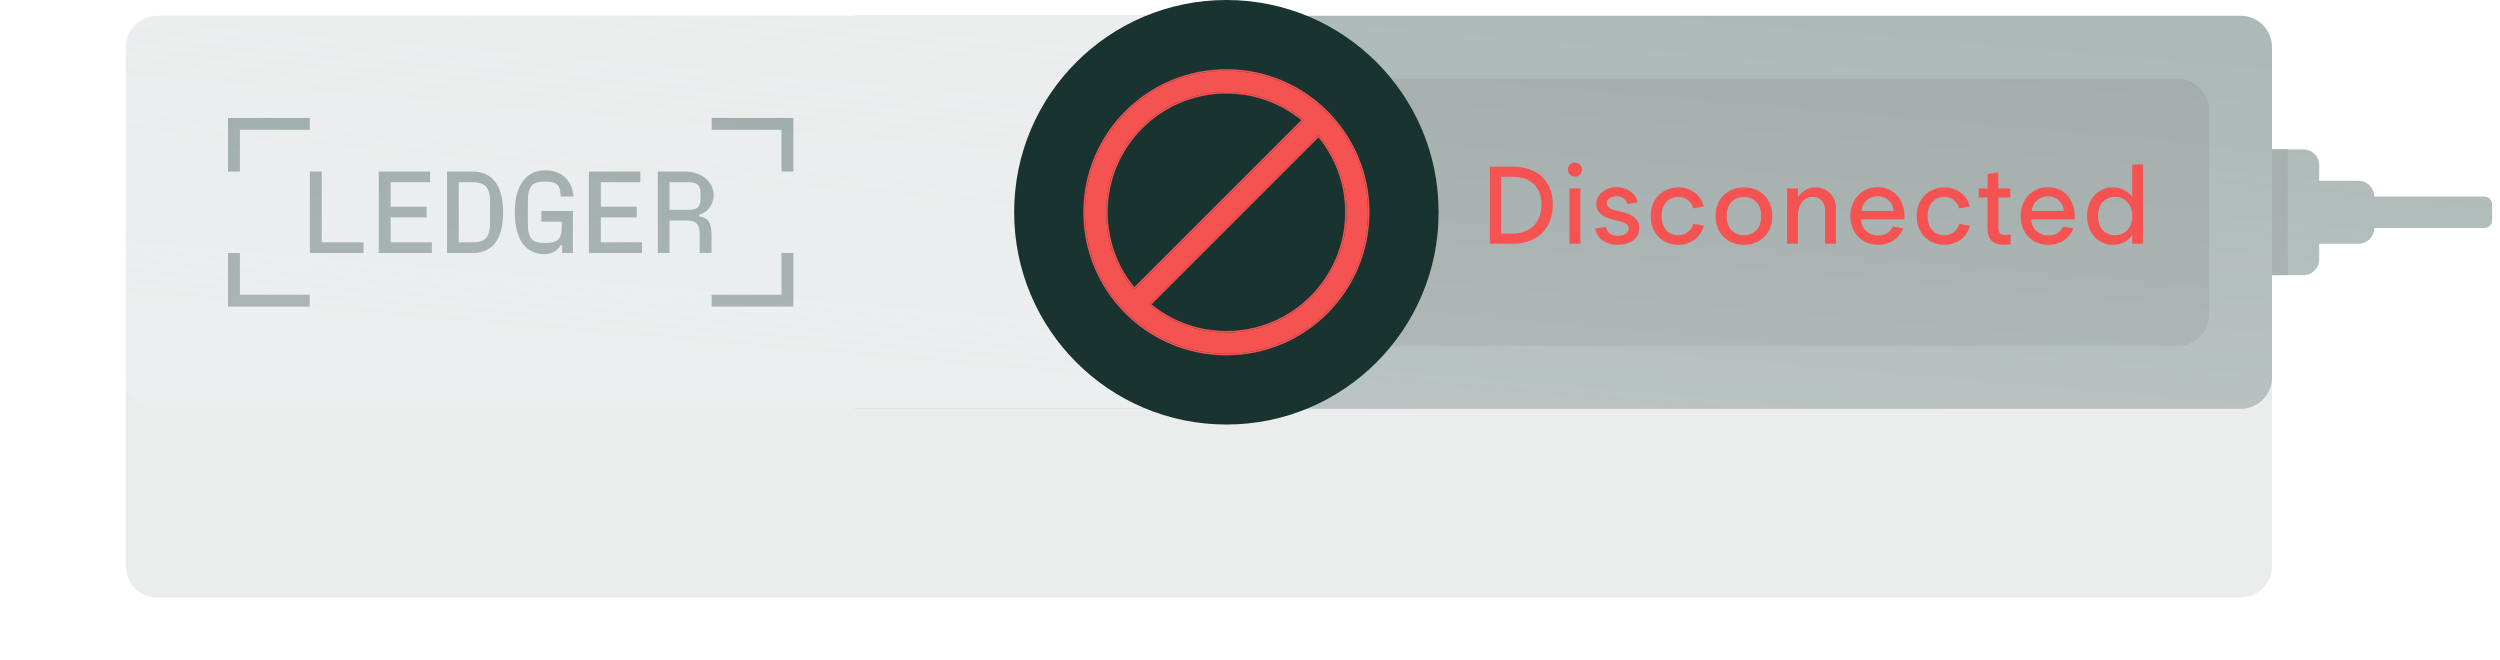<svg width="318" height="84" viewBox="0 0 318 84" fill="none" xmlns="http://www.w3.org/2000/svg">
<g clip-path="url(#clip0_19917_392147)">
<g opacity="0.4">
<g filter="url(#filter0_ddd_19917_392147)">
<path fill-rule="evenodd" clip-rule="evenodd" d="M20 2C17.791 2 16 3.791 16 6V48C16 50.209 17.791 52 20 52H109H158H285C287.209 52 289 50.209 289 48V6C289 3.791 287.209 2 285 2L158.015 2C158.01 2 158.005 2 158 2H109H20Z" fill="#CCD3D3"/>
</g>
<path d="M109 52L285 52C287.209 52 289 50.209 289 48V6C289 3.791 287.209 2 285 2L109 2C106.791 2 105 3.791 105 6V48C105 50.209 106.791 52 109 52Z" fill="#33514E"/>
<path d="M101 44L277 44C279.209 44 281 42.209 281 40V14C281 11.791 279.209 10 277 10L101 10C98.791 10 97 11.791 97 14V40C97 42.209 98.791 44 101 44Z" fill="#193330"/>
<path d="M16 6C16 3.791 17.791 2 20 2H158C171.807 2 183 13.193 183 27C183 40.807 171.807 52 158 52H20C17.791 52 16 50.209 16 48V6Z" fill="#CCD3D3"/>
<path d="M158 43.5C167.113 43.5 174.5 36.113 174.5 27C174.5 17.887 167.113 10.5 158 10.5C148.887 10.5 141.5 17.887 141.5 27C141.5 36.113 148.887 43.5 158 43.5Z" stroke="#99A8A7"/>
<path fill-rule="evenodd" clip-rule="evenodd" d="M288 19H293C294.105 19 295 19.895 295 21V23H300C301.105 23 302 23.895 302 25H316C316.552 25 317 25.448 317 26V28C317 28.552 316.552 29 316 29H302C302 30.105 301.105 31 300 31H295V33C295 34.105 294.105 35 293 35H288V19Z" fill="#33514E"/>
<path d="M291 19H289V35H291V19Z" fill="#193330"/>
<path d="M90.522 37.489V39H100.919V32.185H99.404V37.489H90.522ZM90.522 15V16.511H99.404V21.815H100.919V15H90.522ZM85.16 26.689V23.178H87.537C88.695 23.178 89.111 23.563 89.111 24.615V25.237C89.111 26.319 88.71 26.689 87.537 26.689H85.16ZM88.933 27.311C90.017 27.03 90.774 26.022 90.774 24.822C90.774 24.067 90.477 23.385 89.913 22.837C89.2 22.155 88.249 21.815 87.016 21.815H83.674V32.185H85.16V28.052H87.388C88.532 28.052 88.992 28.526 88.992 29.711V32.185H90.507V29.948C90.507 28.319 90.121 27.697 88.933 27.519V27.311ZM76.426 27.652H81.001V26.289H76.426V23.178H81.447V21.815H74.911V32.185H81.67V30.822H76.426V27.652ZM71.45 28.2V28.911C71.45 30.407 70.901 30.896 69.519 30.896H69.193C67.811 30.896 67.143 30.452 67.143 28.392V25.607C67.143 23.533 67.841 23.103 69.222 23.103H69.519C70.871 23.103 71.302 23.607 71.316 25H72.95C72.802 22.955 71.435 21.667 69.385 21.667C68.39 21.667 67.558 21.978 66.935 22.57C65.999 23.444 65.479 24.926 65.479 27C65.479 29 65.925 30.481 66.846 31.4C67.469 32.007 68.331 32.333 69.178 32.333C70.069 32.333 70.886 31.977 71.302 31.207H71.509V32.185H72.876V26.837H68.851V28.2H71.45ZM58.35 23.178H59.969C61.499 23.178 62.331 23.563 62.331 25.637V28.363C62.331 30.437 61.499 30.822 59.969 30.822H58.35V23.178ZM60.103 32.185C62.94 32.185 63.994 30.037 63.994 27C63.994 23.919 62.865 21.815 60.073 21.815H56.864V32.185H60.103ZM49.691 27.652H54.266V26.289H49.691V23.178H54.711V21.815H48.175V32.185H54.934V30.822H49.691V27.652ZM40.927 21.815H39.412V32.185H46.245V30.822H40.927V21.815ZM29 32.185V39H39.397V37.489H30.515V32.185H29ZM29 15V21.815H30.515V16.511H39.397V15H29Z" fill="#032724"/>
<path opacity="0.2" fill-rule="evenodd" clip-rule="evenodd" d="M16 6C16 3.791 17.791 2 20 2H109H158H158.015L285 2C287.209 2 289 3.791 289 6V19H293C294.105 19 295 19.895 295 21V23H300C301.105 23 302 23.895 302 25H316.5C317.052 25 317.5 25.448 317.5 26V28C317.5 28.552 317.052 29 316.5 29H302C302 30.105 301.105 31 300 31H295V33C295 34.105 294.105 35 293 35H289V48C289 50.209 287.209 52 285 52H158H109H20C17.791 52 16 50.209 16 48V6Z" fill="url(#paint0_linear_19917_392147)"/>
</g>
<path d="M156 54C170.912 54 183 41.912 183 27C183 12.088 170.912 0 156 0C141.088 0 129 12.088 129 27C129 41.912 141.088 54 156 54Z" fill="#193330"/>
<path d="M192.491 21.2C195.557 21.2 197.517 23.02 197.517 26.03C197.517 29.096 195.473 31 192.491 31H189.509V21.2H192.491ZM192.477 29.712C194.563 29.712 196.075 28.354 196.075 26.016C196.075 23.762 194.647 22.488 192.477 22.488H190.951V29.712H192.477Z" fill="#F55252"/>
<path d="M200.321 22.474C199.817 22.474 199.439 22.082 199.439 21.578C199.439 21.074 199.817 20.682 200.321 20.682C200.839 20.682 201.231 21.074 201.231 21.578C201.231 22.082 200.839 22.474 200.321 22.474ZM201.021 31H199.635V23.972H201.021V31Z" fill="#F55252"/>
<path d="M204.383 25.848C204.383 26.492 205.139 26.702 205.867 26.856C207.127 27.122 208.527 27.556 208.527 29.012C208.527 30.426 207.211 31.14 205.797 31.14C204.411 31.14 203.123 30.468 202.927 29.068L204.271 28.844C204.425 29.6 204.985 29.992 205.769 29.992C206.371 29.992 207.169 29.754 207.169 29.068C207.169 28.424 206.469 28.242 205.797 28.088C204.327 27.766 203.053 27.304 203.053 25.974C203.053 24.644 204.299 23.804 205.629 23.804C206.861 23.804 208.065 24.504 208.317 25.736L206.987 25.96C206.847 25.33 206.301 24.952 205.629 24.952C205.041 24.952 204.383 25.246 204.383 25.848Z" fill="#F55252"/>
<path d="M213.494 29.922C214.418 29.922 215.146 29.348 215.37 28.466L216.714 28.704C216.406 30.202 214.978 31.14 213.522 31.14C211.394 31.14 209.966 29.586 209.966 27.486C209.966 25.4 211.394 23.832 213.522 23.832C214.964 23.832 216.406 24.77 216.714 26.268L215.37 26.506C215.146 25.624 214.418 25.05 213.508 25.05C212.08 25.05 211.352 26.142 211.352 27.486C211.352 28.83 212.08 29.922 213.494 29.922Z" fill="#F55252"/>
<path d="M221.846 23.832C223.96 23.832 225.444 25.358 225.444 27.486C225.444 29.614 223.974 31.14 221.846 31.14C219.69 31.14 218.22 29.614 218.22 27.486C218.22 25.358 219.69 23.832 221.846 23.832ZM221.832 29.922C223.232 29.922 224.03 28.872 224.03 27.486C224.03 26.1 223.232 25.05 221.832 25.05C220.432 25.05 219.634 26.1 219.634 27.486C219.634 28.872 220.432 29.922 221.832 29.922Z" fill="#F55252"/>
<path d="M230.956 23.832C232.412 23.832 233.532 25.008 233.532 26.45V31H232.146V26.772C232.146 25.82 231.642 25.05 230.606 25.05C229.304 25.05 228.702 26.212 228.702 27.374V31H227.316V23.972H228.702V25.092C229.192 24.308 230.032 23.832 230.956 23.832Z" fill="#F55252"/>
<path d="M242.259 27.598C242.259 27.696 242.259 27.808 242.245 27.906H236.715C236.785 29.138 237.681 29.95 238.899 29.95C239.753 29.95 240.411 29.586 240.789 28.816L242.105 29.054C241.489 30.44 240.355 31.14 238.899 31.14C236.785 31.14 235.371 29.6 235.371 27.5C235.371 25.414 236.743 23.818 238.857 23.818C240.985 23.818 242.259 25.47 242.259 27.598ZM236.771 26.828H240.873C240.775 25.708 239.921 24.966 238.857 24.966C237.723 24.966 236.925 25.708 236.771 26.828Z" fill="#F55252"/>
<path d="M247.33 29.922C248.254 29.922 248.982 29.348 249.206 28.466L250.55 28.704C250.242 30.202 248.814 31.14 247.358 31.14C245.23 31.14 243.802 29.586 243.802 27.486C243.802 25.4 245.23 23.832 247.358 23.832C248.8 23.832 250.242 24.77 250.55 26.268L249.206 26.506C248.982 25.624 248.254 25.05 247.344 25.05C245.916 25.05 245.188 26.142 245.188 27.486C245.188 28.83 245.916 29.922 247.33 29.922Z" fill="#F55252"/>
<path d="M255.71 25.12H254.198V28.746C254.198 29.53 254.31 29.894 255.136 29.894C255.346 29.894 255.556 29.866 255.752 29.796V31.056C255.486 31.112 255.164 31.14 254.898 31.14C253.498 31.14 252.812 30.426 252.812 29.026V25.12H251.692V23.972H252.826V22.152L254.184 21.914V23.972H255.71V25.12Z" fill="#F55252"/>
<path d="M263.917 27.598C263.917 27.696 263.917 27.808 263.903 27.906H258.373C258.443 29.138 259.339 29.95 260.557 29.95C261.411 29.95 262.069 29.586 262.447 28.816L263.763 29.054C263.147 30.44 262.013 31.14 260.557 31.14C258.443 31.14 257.029 29.6 257.029 27.5C257.029 25.414 258.401 23.818 260.515 23.818C262.643 23.818 263.917 25.47 263.917 27.598ZM258.429 26.828H262.531C262.433 25.708 261.579 24.966 260.515 24.966C259.381 24.966 258.583 25.708 258.429 26.828Z" fill="#F55252"/>
<path d="M272.601 20.92V31H271.215V29.908C270.711 30.692 269.759 31.14 268.737 31.14C266.791 31.14 265.475 29.516 265.475 27.472C265.475 25.414 266.805 23.832 268.751 23.832C269.787 23.832 270.697 24.294 271.215 25.05V20.92H272.601ZM271.229 27.486C271.229 26.128 270.431 25.05 269.031 25.05C267.715 25.05 266.861 26.016 266.861 27.486C266.861 28.956 267.715 29.922 269.031 29.922C270.431 29.922 271.229 28.844 271.229 27.486Z" fill="#F55252"/>
<path fill-rule="evenodd" clip-rule="evenodd" d="M171.3 27C171.3 35.45 164.45 42.3 156 42.3C152.261 42.3 148.835 40.959 146.178 38.731L167.731 17.178C169.959 19.835 171.3 23.261 171.3 27ZM144.269 36.822L165.822 15.269C163.165 13.041 159.739 11.7 156 11.7C147.55 11.7 140.7 18.55 140.7 27C140.7 30.739 142.041 34.165 144.269 36.822ZM174 27C174 36.941 165.941 45 156 45C146.059 45 138 36.941 138 27C138 17.059 146.059 9 156 9C165.941 9 174 17.059 174 27Z" fill="#F55252"/>
<path fill-rule="evenodd" clip-rule="evenodd" d="M156 42.1C164.34 42.1 171.1 35.339 171.1 27C171.1 23.388 169.832 20.073 167.717 17.475L146.475 38.717C149.073 40.832 152.388 42.1 156 42.1ZM146.333 38.859C146.281 38.817 146.229 38.774 146.178 38.731L167.731 17.178C167.774 17.229 167.817 17.281 167.86 17.332C170.01 19.968 171.3 23.333 171.3 27C171.3 35.45 164.45 42.3 156 42.3C152.333 42.3 148.968 41.01 146.333 38.859ZM165.822 15.268C165.771 15.225 165.719 15.183 165.667 15.14C163.032 12.99 159.667 11.7 156 11.7C147.55 11.7 140.7 18.55 140.7 27C140.7 30.667 141.99 34.032 144.141 36.667C144.183 36.719 144.226 36.771 144.269 36.822L165.822 15.268ZM165.525 15.283L144.283 36.525C142.168 33.927 140.9 30.611 140.9 27C140.9 18.66 147.661 11.9 156 11.9C159.612 11.9 162.927 13.168 165.525 15.283ZM174.2 27C174.2 37.051 166.052 45.2 156 45.2C145.948 45.2 137.8 37.051 137.8 27C137.8 16.948 145.948 8.8 156 8.8C166.052 8.8 174.2 16.948 174.2 27ZM156 45C165.941 45 174 36.941 174 27C174 17.059 165.941 9 156 9C146.059 9 138 17.059 138 27C138 36.941 146.059 45 156 45Z" fill="#F55252"/>
</g>
<defs>
<filter id="filter0_ddd_19917_392147" x="0" y="0" width="305" height="84" filterUnits="userSpaceOnUse" color-interpolation-filters="sRGB">
<feFlood flood-opacity="0" result="BackgroundImageFix"/>
<feColorMatrix in="SourceAlpha" type="matrix" values="0 0 0 0 0 0 0 0 0 0 0 0 0 0 0 0 0 0 127 0" result="hardAlpha"/>
<feOffset dy="2"/>
<feGaussianBlur stdDeviation="2"/>
<feColorMatrix type="matrix" values="0 0 0 0 0 0 0 0 0 0.078 0 0 0 0 0.075 0 0 0 0.34 0"/>
<feBlend mode="normal" in2="BackgroundImageFix" result="effect1_dropShadow_19917_392147"/>
<feColorMatrix in="SourceAlpha" type="matrix" values="0 0 0 0 0 0 0 0 0 0 0 0 0 0 0 0 0 0 127 0" result="hardAlpha"/>
<feOffset dy="6"/>
<feGaussianBlur stdDeviation="4"/>
<feColorMatrix type="matrix" values="0 0 0 0 0 0 0 0 0 0.078 0 0 0 0 0.075 0 0 0 0.24 0"/>
<feBlend mode="normal" in2="effect1_dropShadow_19917_392147" result="effect2_dropShadow_19917_392147"/>
<feColorMatrix in="SourceAlpha" type="matrix" values="0 0 0 0 0 0 0 0 0 0 0 0 0 0 0 0 0 0 127 0" result="hardAlpha"/>
<feOffset dy="16"/>
<feGaussianBlur stdDeviation="8"/>
<feColorMatrix type="matrix" values="0 0 0 0 0 0 0 0 0 0.078 0 0 0 0 0.075 0 0 0 0.14 0"/>
<feBlend mode="normal" in2="effect2_dropShadow_19917_392147" result="effect3_dropShadow_19917_392147"/>
<feBlend mode="normal" in="SourceGraphic" in2="effect3_dropShadow_19917_392147" result="shape"/>
</filter>
<linearGradient id="paint0_linear_19917_392147" x1="317.922" y1="2.55" x2="311.566" y2="76.117" gradientUnits="userSpaceOnUse">
<stop offset="0.109" stop-color="#CCD3D3" stop-opacity="0"/>
<stop offset="0.951" stop-color="#DEE8E8"/>
</linearGradient>
<clipPath id="clip0_19917_392147">
<rect width="318" height="84" fill="white"/>
</clipPath>
</defs>
</svg>
